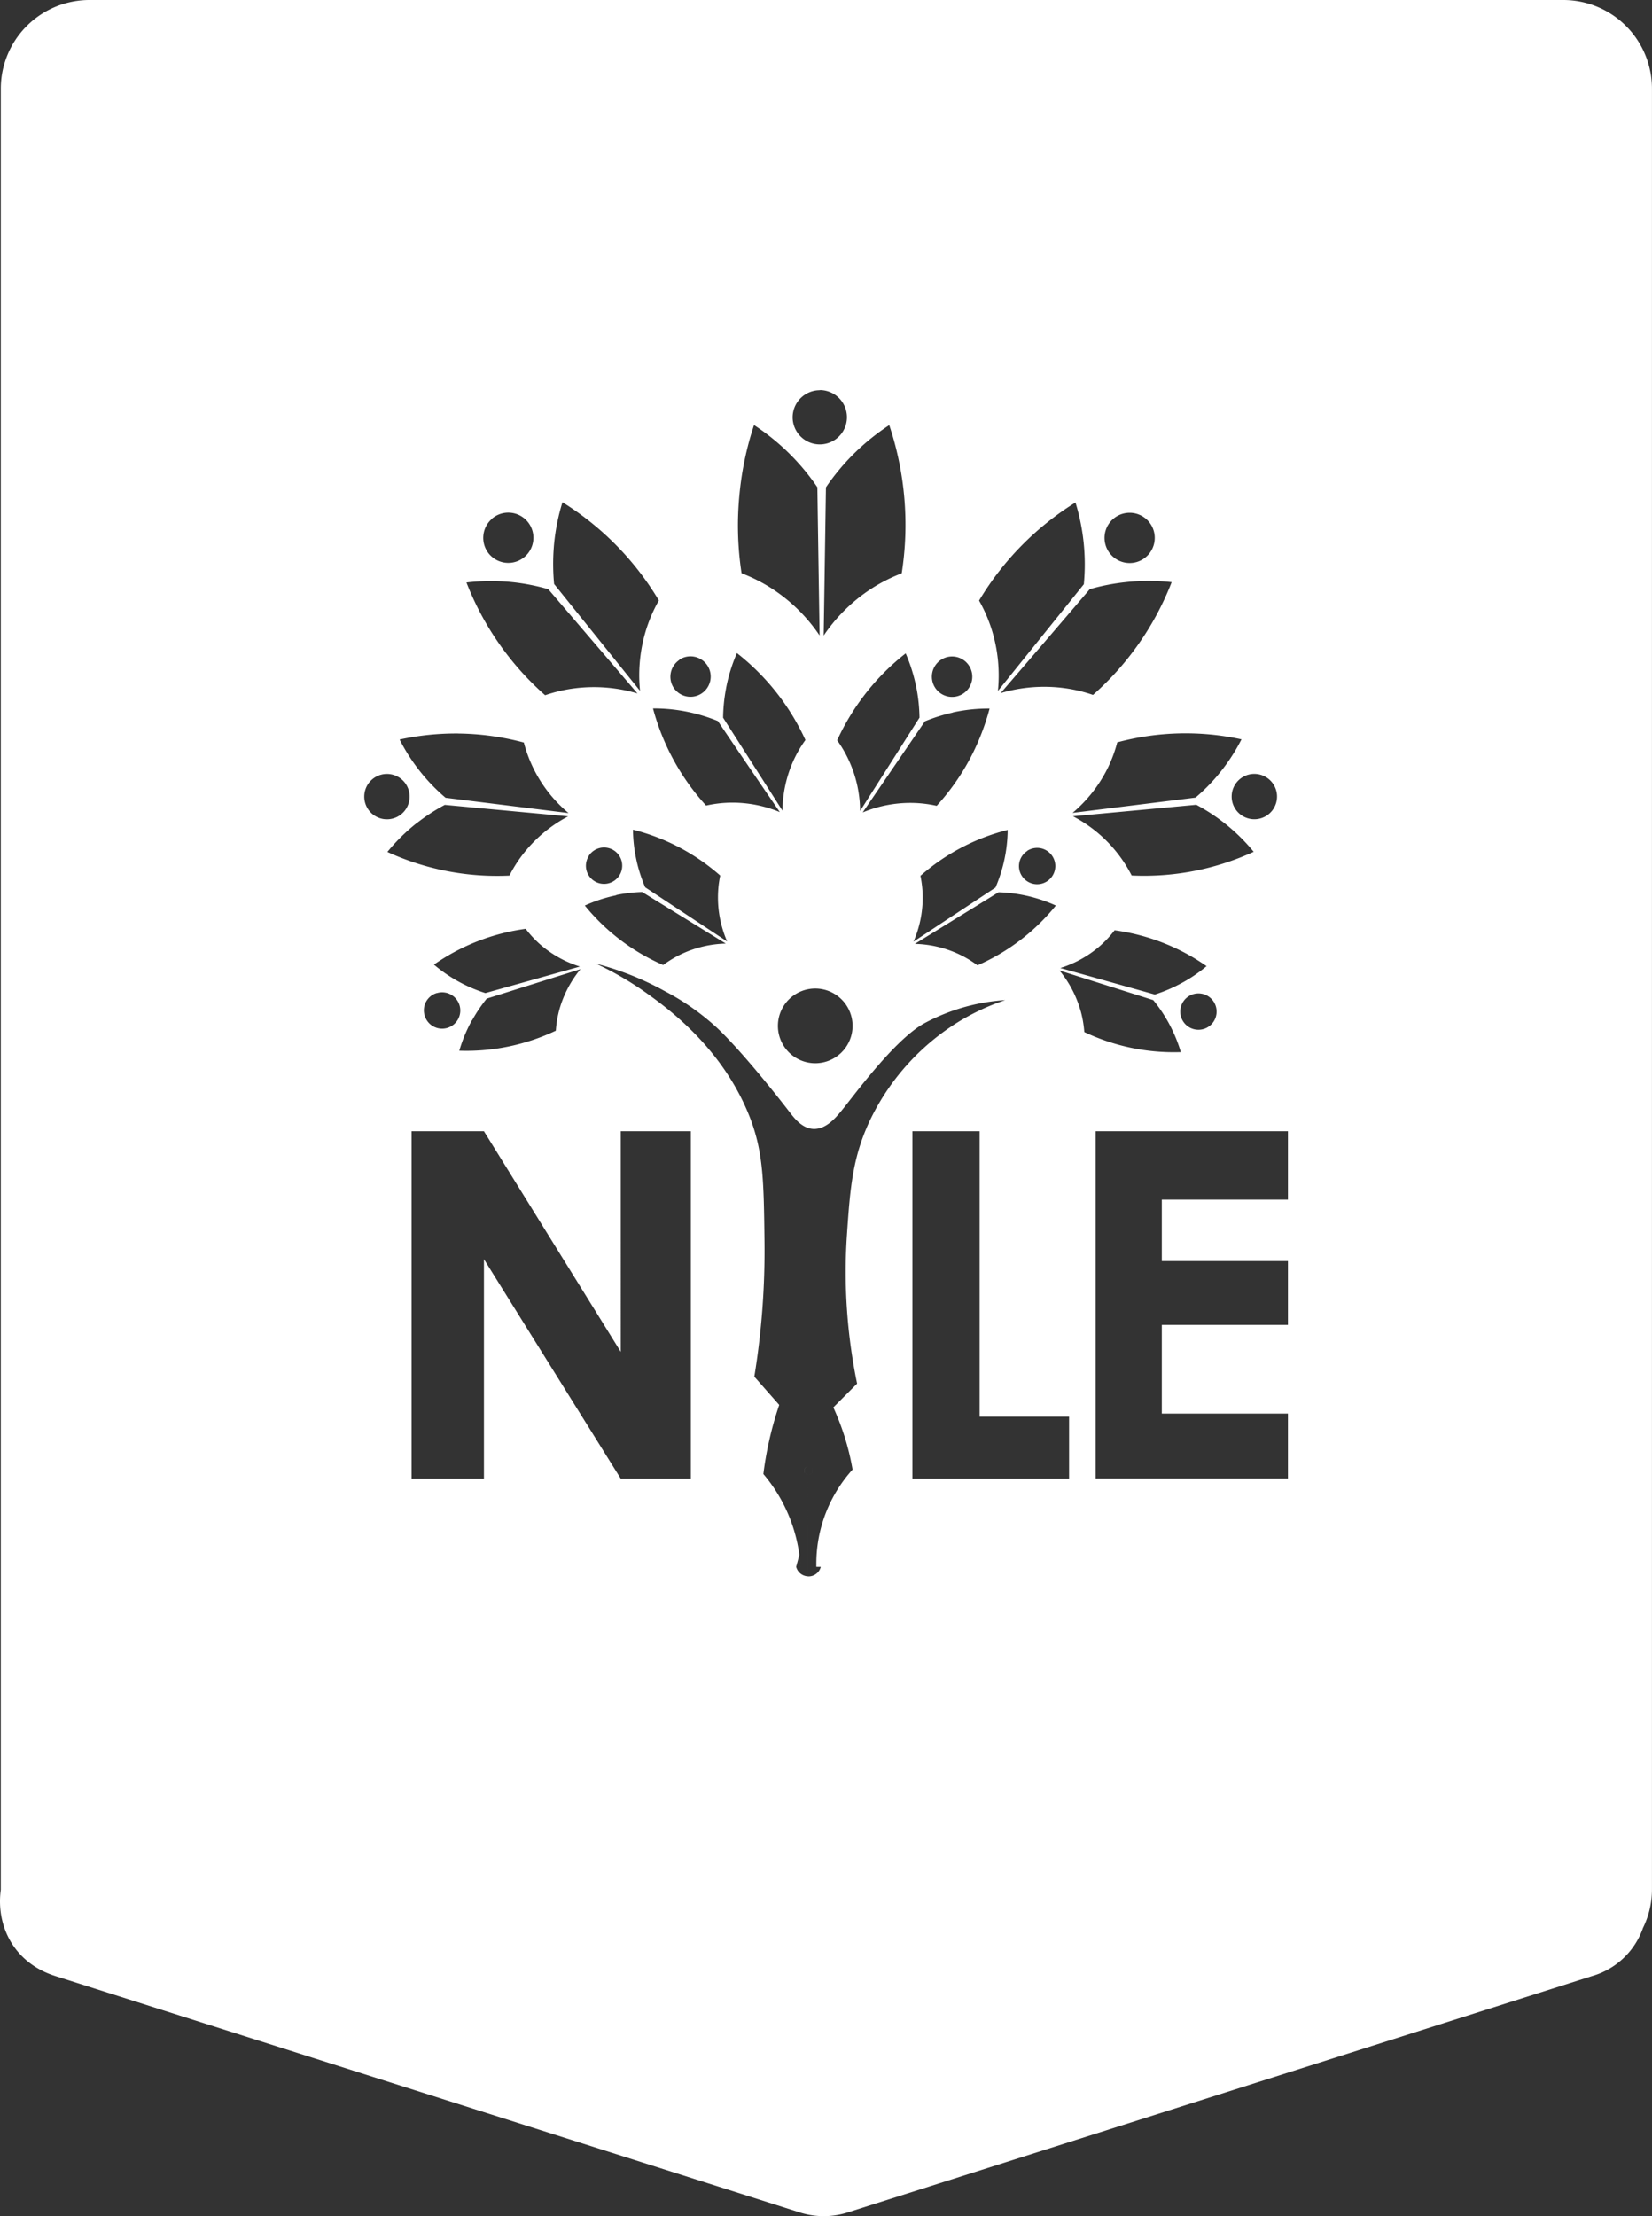 <svg xmlns="http://www.w3.org/2000/svg" viewBox="0 0 454.46 609.4"><rect x="0" y="0" width="454.46" height="609.4" fill="#333333" stroke="none"/><defs><style>.cls-1{fill:#fff;}</style></defs><g id="Layer_2" data-name="Layer 2"><g id="Layer_1-2" data-name="Layer 1"><path class="cls-1" d="M223.55,404.39a1.14,1.14,0,0,0-.29-.76,1.13,1.13,0,0,1-.7,1.88v27.94h0V405.51A1.13,1.13,0,0,0,223.55,404.39Z"/><path class="cls-1" d="M220.23,430.83c-.06-1-.16-2.08-.33-3.3h0c.16,1.21.27,2.31.33,3.29h0Z"/><path class="cls-1" d="M221.55,405.14a1.1,1.1,0,0,0,.7.37h0A1.15,1.15,0,0,1,221.55,405.14Z"/><path class="cls-1" d="M430.06,0H24.62A24.39,24.39,0,0,0,.22,24.4V519.63c-1.32,9.6,3.29,20,15,23.73l204.78,65a21.86,21.86,0,0,0,13.2,0l204.78-65a20.93,20.93,0,0,0,14-13.23,24.06,24.06,0,0,0,2.47-10.68V24.4A24.39,24.39,0,0,0,430.06,0ZM351.27,218.36a6.24,6.24,0,1,1-6.88-5.53A6.25,6.25,0,0,1,351.27,218.36Zm-26.39,58.42a5,5,0,1,1,3.34,6.16A5,5,0,0,1,324.88,276.78Zm-.56-6.07a41.39,41.39,0,0,1-6.63,2.76l-26-7.29a30.27,30.27,0,0,0,10.83-6,29.45,29.45,0,0,0,4.1-4.38,57.52,57.52,0,0,1,14,3.72,56.4,56.4,0,0,1,11.3,6.15A40.92,40.92,0,0,1,324.32,270.71Zm5.15-31.41a72.48,72.48,0,0,1-18.15,1.44,37.65,37.65,0,0,0-16.16-16.29l33.93-3.16a52.34,52.34,0,0,1,7.6,4.93,51.79,51.79,0,0,1,8.19,8A72.69,72.69,0,0,1,329.47,239.3Zm12.06-36a52.12,52.12,0,0,1-6.29,9.58,51.17,51.17,0,0,1-6.36,6.44l-33.82,4.2a38.37,38.37,0,0,0,9.66-12.3,37.37,37.37,0,0,0,2.63-7.09,72.36,72.36,0,0,1,34.18-.83ZM305.44,143.5a6.91,6.91,0,1,1,.91,9.73A6.91,6.91,0,0,1,305.44,143.5Zm4.2,16.58a57.68,57.68,0,0,1,12.68,0,80,80,0,0,1-21.64,31,40.68,40.68,0,0,0-8.15-1.9,42.3,42.3,0,0,0-17.25,1.4Q287.55,176.35,299.8,162A57.52,57.52,0,0,1,309.64,160.08Zm-56.43,80.75a57.43,57.43,0,0,1,24-12.62,41.14,41.14,0,0,1-3.36,15.85L251.3,258.93a30.34,30.34,0,0,0,2.53-12.13A29.37,29.37,0,0,0,253.21,240.83Zm21.48,4.52A41,41,0,0,1,290.46,249a57.12,57.12,0,0,1-21.56,16.44,30,30,0,0,0-5.15-3.08,30.39,30.39,0,0,0-12.07-2.82Zm7.9-11.4a5,5,0,1,1-1.52,6.84A4.95,4.95,0,0,1,282.59,234Zm-.82-84.66a79.85,79.85,0,0,1,14.09-11.12,57.77,57.77,0,0,1,2.3,22.48L274.52,190a42.22,42.22,0,0,0-1.81-17.2,41,41,0,0,0-3.37-7.66A80.11,80.11,0,0,1,281.77,149.29ZM257.28,183a5.56,5.56,0,1,1,1.57,7.71A5.56,5.56,0,0,1,257.28,183Zm4.8,12.9a45.61,45.61,0,0,1,10.15-1.07A64.73,64.73,0,0,1,267,208.31a63.91,63.91,0,0,1-9.32,13.27,33.22,33.22,0,0,0-6.68-.8,34.13,34.13,0,0,0-13.68,2.62l17.12-25.06A46.56,46.56,0,0,1,262.08,195.94Zm-9.94-6.57a46.25,46.25,0,0,1,.81,8L236.61,223a33.66,33.66,0,0,0-6.31-19.44,64.71,64.71,0,0,1,8.55-13.78,63.79,63.79,0,0,1,10.3-10.12A46.26,46.26,0,0,1,252.14,189.37Zm-17.6,92.76a10.27,10.27,0,1,1-10.27-10.27A10.27,10.27,0,0,1,234.54,282.13Zm10.09-165.19a86.48,86.48,0,0,1,3.43,40.75,44.81,44.81,0,0,0-8.09,4.05,45.89,45.89,0,0,0-13.38,13.06q.32-20.37.62-40.75a62.23,62.23,0,0,1,17.42-17.11Zm-19.11-9.64a7.47,7.47,0,1,1-7.47,7.46A7.47,7.47,0,0,1,225.52,107.3Zm-22.09,28.62a86.4,86.4,0,0,1,4-19,62.23,62.23,0,0,1,17.42,17.11q.3,20.38.62,40.75a45.89,45.89,0,0,0-13.38-13.06,44.81,44.81,0,0,0-8.09-4.05A86.89,86.89,0,0,1,203.43,135.92Zm-3.71,53.45a45.64,45.64,0,0,1,3-9.75,64.32,64.32,0,0,1,18.85,23.9,33.14,33.14,0,0,0-3.37,5.84,34.07,34.07,0,0,0-2.94,13.6l-16.34-25.57A46.15,46.15,0,0,1,199.72,189.37Zm14.87,34a34.07,34.07,0,0,0-13.67-2.62,33.13,33.13,0,0,0-6.68.8,64.26,64.26,0,0,1-14.6-26.71,45.58,45.58,0,0,1,10.14,1.07,46.39,46.39,0,0,1,7.7,2.4Q206,210.88,214.59,223.4Zm-45.06,22.78a41.26,41.26,0,0,1,7.13-.83l23,14.18a30.39,30.39,0,0,0-12.07,2.82,30,30,0,0,0-5.15,3.08A57.27,57.27,0,0,1,160.88,249,41.44,41.44,0,0,1,169.53,246.18Zm-7.6-10.72a5,5,0,1,1,1.51,6.84A4.95,4.95,0,0,1,161.93,235.46Zm15.56,8.6a41.14,41.14,0,0,1-3.36-15.85,57.43,57.43,0,0,1,24,12.62,29.37,29.37,0,0,0-.62,6,30.34,30.34,0,0,0,2.53,12.13Zm9.39-62.59a5.56,5.56,0,1,1-1.57,7.7A5.57,5.57,0,0,1,186.88,181.47Zm-34.54-30.85a57.46,57.46,0,0,1,2.39-12.45,80.09,80.09,0,0,1,26.52,27,41.68,41.68,0,0,0-3.38,7.66,42.36,42.36,0,0,0-1.8,17.2l-23.64-29.38A58.82,58.82,0,0,1,152.34,150.62Zm-16.92-8a6.91,6.91,0,1,1-.91,9.73A6.91,6.91,0,0,1,135.42,142.59ZM141,160.08a57.19,57.19,0,0,1,9.83,1.93l24.53,28.66a42.3,42.3,0,0,0-17.25-1.4,40.68,40.68,0,0,0-8.15,1.9,80,80,0,0,1-21.64-31A57.68,57.68,0,0,1,141,160.08Zm-20.84,113a5,5,0,1,1-3.34,6.16A4.95,4.95,0,0,1,120.11,273.07Zm-.82-7.81a57.5,57.5,0,0,1,25.27-9.87,29.34,29.34,0,0,0,4.09,4.38,30.43,30.43,0,0,0,10.83,6l-26,7.29a41.08,41.08,0,0,1-14.17-7.84Zm10.56,15.25a41,41,0,0,1,4-5.93l25.79-8.09a30.42,30.42,0,0,0-5.78,11,29.61,29.61,0,0,0-1,5.91,57.49,57.49,0,0,1-26.56,5.51A41.35,41.35,0,0,1,129.85,280.51Zm-3.79-78.82a72.7,72.7,0,0,1,18,2.48,37.56,37.56,0,0,0,12.29,19.39l-33.82-4.2a51.17,51.17,0,0,1-6.36-6.44,52.12,52.12,0,0,1-6.29-9.58A73.29,73.29,0,0,1,126.06,201.69Zm-20.34,23.55a6.24,6.24,0,1,1,6.88-5.53A6.23,6.23,0,0,1,105.72,225.24Zm9,1a51.76,51.76,0,0,1,7.59-4.93l33.93,3.16a38.07,38.07,0,0,0-12.06,9.94,36.82,36.82,0,0,0-4.09,6.35,72.31,72.31,0,0,1-33.57-6.51A51.91,51.91,0,0,1,114.77,226.22Zm75.28,180.35H170.77q-18.83-30.18-37.64-60.36v60.36H113.22V311.06h19.91q18.81,30.33,37.64,60.66V311.06h19.28Zm45.73-26.14L229.25,387a71.36,71.36,0,0,1,3.11,8.09,69.33,69.33,0,0,1,2.18,9,38.6,38.6,0,0,0-9.88,23.23c-.09,1.34-.1,2.53-.08,3.53h1.21a3.46,3.46,0,0,1-3.23,2.62h-.31V405.51h0v27.94a3.47,3.47,0,0,1-3.23-2.62h0l.88-3.29h0A43.23,43.23,0,0,0,210,405.32c.34-2.78.84-5.81,1.56-9a94.32,94.32,0,0,1,2.8-10l-6.85-7.78a215.1,215.1,0,0,0,2.8-37.33c-.2-16.18-.29-24.28-4-33.9-7.28-18.69-22-29.59-28-33.91a88.37,88.37,0,0,0-14.31-8.4,81.57,81.57,0,0,1,19,7.6,67,67,0,0,1,14.27,10.05c7.86,7.42,19.39,22.42,19.91,23.1,1.26,1.64,3.42,4.51,6.53,4.67,3.56.18,6.31-3.21,7.78-5,3-3.6,14.41-19.4,22.71-24A54.32,54.32,0,0,1,276.53,275a62.92,62.92,0,0,0-12.75,5.91,64.8,64.8,0,0,0-23.64,25.51c-5.64,11-6.27,20.21-7.16,33.29A151.58,151.58,0,0,0,235.78,380.43Zm58.32,26.14H251V311.06h18.49v78.5H294.1Zm3.14-128.74a30.42,30.42,0,0,0-5.78-11L317.25,275a40.73,40.73,0,0,1,4.05,5.93,41.24,41.24,0,0,1,3.54,8.37,57.48,57.48,0,0,1-26.55-5.51A29.69,29.69,0,0,0,297.24,277.83Zm57.07,52h-34.7v16.9h34.7v17.56h-34.7V388.7h34.7v17.87H301.42V311.06h52.89Z"/><path class="cls-1" d="M222.25,403.26h.31a1.15,1.15,0,0,1,.7.37,1.15,1.15,0,0,0-.7-.37.39.39,0,0,0-.15,0,.41.41,0,0,0-.16,0,1.14,1.14,0,0,0-1,1.13,1.11,1.11,0,0,0,.29.75,1.16,1.16,0,0,1-.28-.75A1.14,1.14,0,0,1,222.25,403.26Z"/></g></g></svg>